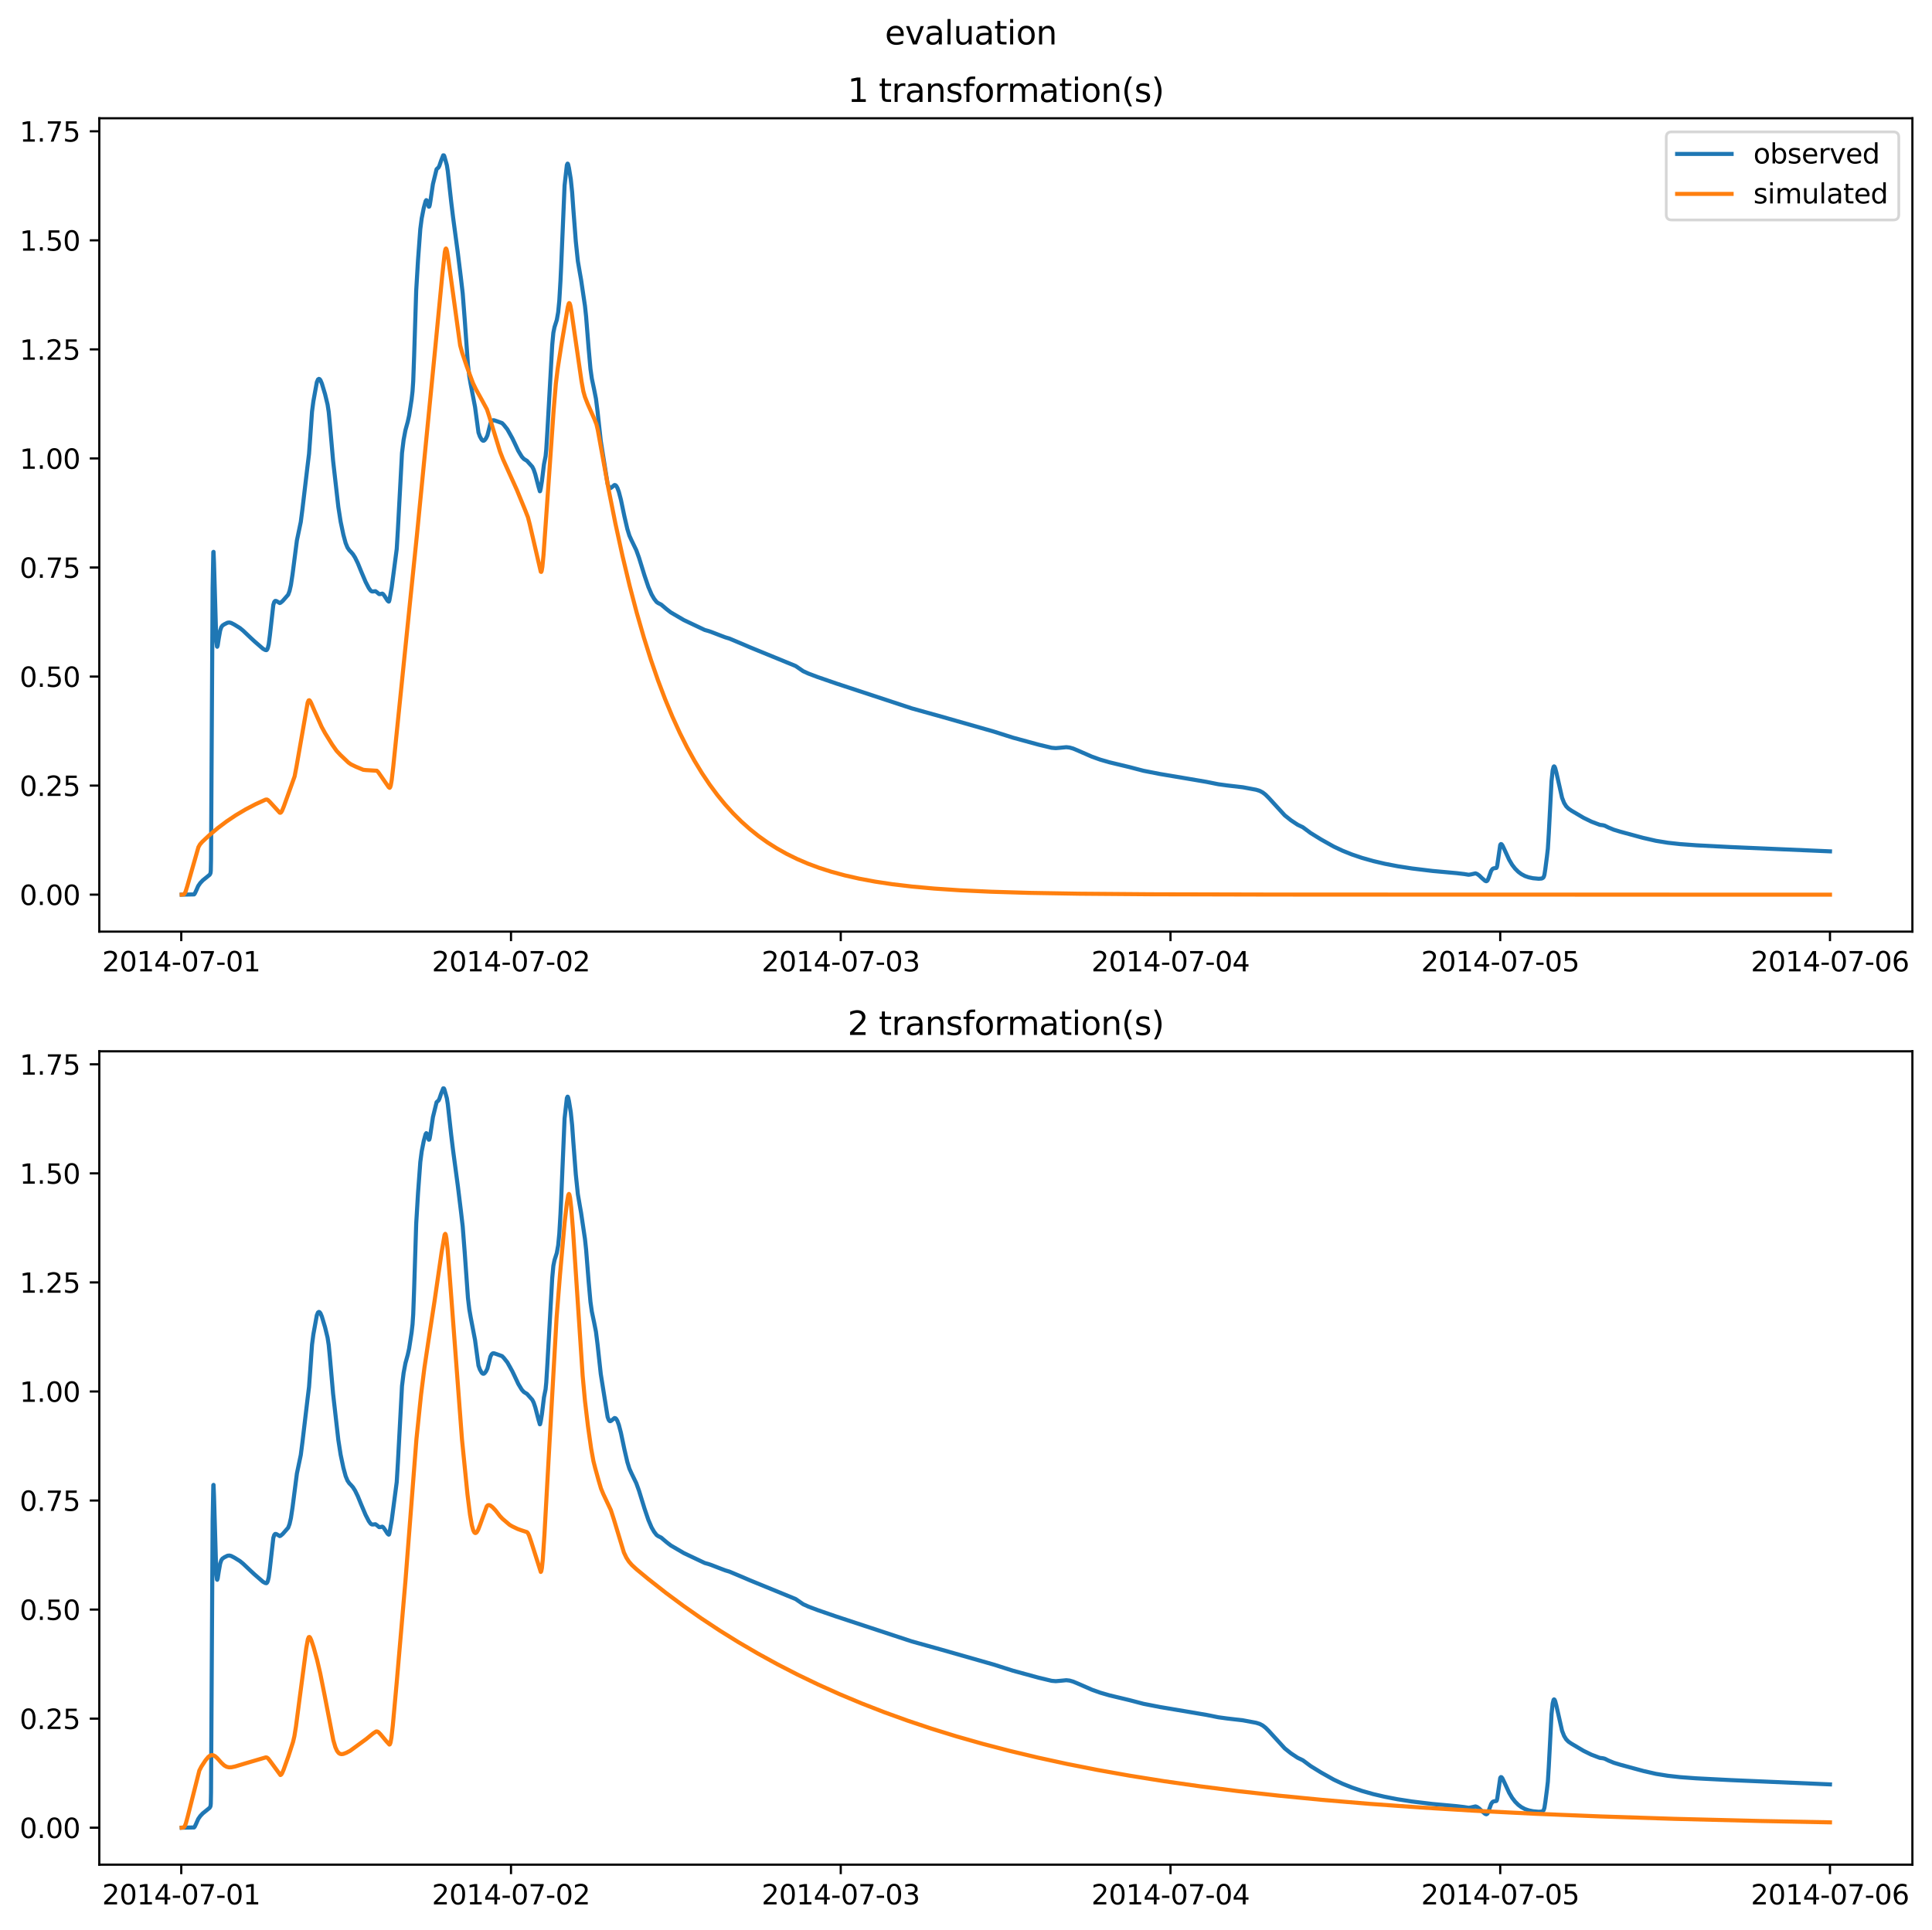 <?xml version="1.0" encoding="utf-8" standalone="no"?>
<!DOCTYPE svg PUBLIC "-//W3C//DTD SVG 1.1//EN"
  "http://www.w3.org/Graphics/SVG/1.1/DTD/svg11.dtd">
<svg xmlns:xlink="http://www.w3.org/1999/xlink" width="709.489pt" height="708.798pt" viewBox="0 0 709.489 708.798" xmlns="http://www.w3.org/2000/svg" version="1.1">
 <defs>
  <style type="text/css">*{stroke-linejoin: round; stroke-linecap: butt}</style>
 </defs>
 <g id="figure_1">
  <g id="patch_1">
   <path d="M 0 708.798 
L 709.489 708.798 
L 709.489 0 
L 0 0 
z
" style="fill: #ffffff"/>
  </g>
  <g id="axes_1">
   <g id="patch_2">
    <path d="M 36.466 342.2 
L 702.289 342.2 
L 702.289 43.44 
L 36.466 43.44 
z
" style="fill: #ffffff"/>
   </g>
   <g id="matplotlib.axis_1">
    <g id="xtick_1">
     <g id="line2d_1">
      <defs>
       <path id="m76a1659f3d" d="M 0 0 
L 0 3.5 
" style="stroke: #000000; stroke-width: 0.8"/>
      </defs>
      <g>
       <use xlink:href="#m76a1659f3d" x="66.562" y="342.2" style="stroke: #000000; stroke-width: 0.8"/>
      </g>
     </g>
     <g id="text_1">
      <!-- 2014-07-01 -->
      <g transform="translate(37.504 356.798) scale(0.1 -0.1)">
       <defs>
        <path id="DejaVuSans-32" d="M 1228 531 
L 3431 531 
L 3431 0 
L 469 0 
L 469 531 
Q 828 903 1448 1529 
Q 2069 2156 2228 2338 
Q 2531 2678 2651 2914 
Q 2772 3150 2772 3378 
Q 2772 3750 2511 3984 
Q 2250 4219 1831 4219 
Q 1534 4219 1204 4116 
Q 875 4013 500 3803 
L 500 4441 
Q 881 4594 1212 4672 
Q 1544 4750 1819 4750 
Q 2544 4750 2975 4387 
Q 3406 4025 3406 3419 
Q 3406 3131 3298 2873 
Q 3191 2616 2906 2266 
Q 2828 2175 2409 1742 
Q 1991 1309 1228 531 
z
" transform="scale(0.016)"/>
        <path id="DejaVuSans-30" d="M 2034 4250 
Q 1547 4250 1301 3770 
Q 1056 3291 1056 2328 
Q 1056 1369 1301 889 
Q 1547 409 2034 409 
Q 2525 409 2770 889 
Q 3016 1369 3016 2328 
Q 3016 3291 2770 3770 
Q 2525 4250 2034 4250 
z
M 2034 4750 
Q 2819 4750 3233 4129 
Q 3647 3509 3647 2328 
Q 3647 1150 3233 529 
Q 2819 -91 2034 -91 
Q 1250 -91 836 529 
Q 422 1150 422 2328 
Q 422 3509 836 4129 
Q 1250 4750 2034 4750 
z
" transform="scale(0.016)"/>
        <path id="DejaVuSans-31" d="M 794 531 
L 1825 531 
L 1825 4091 
L 703 3866 
L 703 4441 
L 1819 4666 
L 2450 4666 
L 2450 531 
L 3481 531 
L 3481 0 
L 794 0 
L 794 531 
z
" transform="scale(0.016)"/>
        <path id="DejaVuSans-34" d="M 2419 4116 
L 825 1625 
L 2419 1625 
L 2419 4116 
z
M 2253 4666 
L 3047 4666 
L 3047 1625 
L 3713 1625 
L 3713 1100 
L 3047 1100 
L 3047 0 
L 2419 0 
L 2419 1100 
L 313 1100 
L 313 1709 
L 2253 4666 
z
" transform="scale(0.016)"/>
        <path id="DejaVuSans-2d" d="M 313 2009 
L 1997 2009 
L 1997 1497 
L 313 1497 
L 313 2009 
z
" transform="scale(0.016)"/>
        <path id="DejaVuSans-37" d="M 525 4666 
L 3525 4666 
L 3525 4397 
L 1831 0 
L 1172 0 
L 2766 4134 
L 525 4134 
L 525 4666 
z
" transform="scale(0.016)"/>
       </defs>
       <use xlink:href="#DejaVuSans-32"/>
       <use xlink:href="#DejaVuSans-30" x="63.623"/>
       <use xlink:href="#DejaVuSans-31" x="127.246"/>
       <use xlink:href="#DejaVuSans-34" x="190.869"/>
       <use xlink:href="#DejaVuSans-2d" x="254.492"/>
       <use xlink:href="#DejaVuSans-30" x="290.576"/>
       <use xlink:href="#DejaVuSans-37" x="354.199"/>
       <use xlink:href="#DejaVuSans-2d" x="417.822"/>
       <use xlink:href="#DejaVuSans-30" x="453.906"/>
       <use xlink:href="#DejaVuSans-31" x="517.529"/>
      </g>
     </g>
    </g>
    <g id="xtick_2">
     <g id="line2d_2">
      <g>
       <use xlink:href="#m76a1659f3d" x="187.655" y="342.2" style="stroke: #000000; stroke-width: 0.8"/>
      </g>
     </g>
     <g id="text_2">
      <!-- 2014-07-02 -->
      <g transform="translate(158.597 356.798) scale(0.1 -0.1)">
       <use xlink:href="#DejaVuSans-32"/>
       <use xlink:href="#DejaVuSans-30" x="63.623"/>
       <use xlink:href="#DejaVuSans-31" x="127.246"/>
       <use xlink:href="#DejaVuSans-34" x="190.869"/>
       <use xlink:href="#DejaVuSans-2d" x="254.492"/>
       <use xlink:href="#DejaVuSans-30" x="290.576"/>
       <use xlink:href="#DejaVuSans-37" x="354.199"/>
       <use xlink:href="#DejaVuSans-2d" x="417.822"/>
       <use xlink:href="#DejaVuSans-30" x="453.906"/>
       <use xlink:href="#DejaVuSans-32" x="517.529"/>
      </g>
     </g>
    </g>
    <g id="xtick_3">
     <g id="line2d_3">
      <g>
       <use xlink:href="#m76a1659f3d" x="308.747" y="342.2" style="stroke: #000000; stroke-width: 0.8"/>
      </g>
     </g>
     <g id="text_3">
      <!-- 2014-07-03 -->
      <g transform="translate(279.689 356.798) scale(0.1 -0.1)">
       <defs>
        <path id="DejaVuSans-33" d="M 2597 2516 
Q 3050 2419 3304 2112 
Q 3559 1806 3559 1356 
Q 3559 666 3084 287 
Q 2609 -91 1734 -91 
Q 1441 -91 1130 -33 
Q 819 25 488 141 
L 488 750 
Q 750 597 1062 519 
Q 1375 441 1716 441 
Q 2309 441 2620 675 
Q 2931 909 2931 1356 
Q 2931 1769 2642 2001 
Q 2353 2234 1838 2234 
L 1294 2234 
L 1294 2753 
L 1863 2753 
Q 2328 2753 2575 2939 
Q 2822 3125 2822 3475 
Q 2822 3834 2567 4026 
Q 2313 4219 1838 4219 
Q 1578 4219 1281 4162 
Q 984 4106 628 3988 
L 628 4550 
Q 988 4650 1302 4700 
Q 1616 4750 1894 4750 
Q 2613 4750 3031 4423 
Q 3450 4097 3450 3541 
Q 3450 3153 3228 2886 
Q 3006 2619 2597 2516 
z
" transform="scale(0.016)"/>
       </defs>
       <use xlink:href="#DejaVuSans-32"/>
       <use xlink:href="#DejaVuSans-30" x="63.623"/>
       <use xlink:href="#DejaVuSans-31" x="127.246"/>
       <use xlink:href="#DejaVuSans-34" x="190.869"/>
       <use xlink:href="#DejaVuSans-2d" x="254.492"/>
       <use xlink:href="#DejaVuSans-30" x="290.576"/>
       <use xlink:href="#DejaVuSans-37" x="354.199"/>
       <use xlink:href="#DejaVuSans-2d" x="417.822"/>
       <use xlink:href="#DejaVuSans-30" x="453.906"/>
       <use xlink:href="#DejaVuSans-33" x="517.529"/>
      </g>
     </g>
    </g>
    <g id="xtick_4">
     <g id="line2d_4">
      <g>
       <use xlink:href="#m76a1659f3d" x="429.84" y="342.2" style="stroke: #000000; stroke-width: 0.8"/>
      </g>
     </g>
     <g id="text_4">
      <!-- 2014-07-04 -->
      <g transform="translate(400.782 356.798) scale(0.1 -0.1)">
       <use xlink:href="#DejaVuSans-32"/>
       <use xlink:href="#DejaVuSans-30" x="63.623"/>
       <use xlink:href="#DejaVuSans-31" x="127.246"/>
       <use xlink:href="#DejaVuSans-34" x="190.869"/>
       <use xlink:href="#DejaVuSans-2d" x="254.492"/>
       <use xlink:href="#DejaVuSans-30" x="290.576"/>
       <use xlink:href="#DejaVuSans-37" x="354.199"/>
       <use xlink:href="#DejaVuSans-2d" x="417.822"/>
       <use xlink:href="#DejaVuSans-30" x="453.906"/>
       <use xlink:href="#DejaVuSans-34" x="517.529"/>
      </g>
     </g>
    </g>
    <g id="xtick_5">
     <g id="line2d_5">
      <g>
       <use xlink:href="#m76a1659f3d" x="550.932" y="342.2" style="stroke: #000000; stroke-width: 0.8"/>
      </g>
     </g>
     <g id="text_5">
      <!-- 2014-07-05 -->
      <g transform="translate(521.874 356.798) scale(0.1 -0.1)">
       <defs>
        <path id="DejaVuSans-35" d="M 691 4666 
L 3169 4666 
L 3169 4134 
L 1269 4134 
L 1269 2991 
Q 1406 3038 1543 3061 
Q 1681 3084 1819 3084 
Q 2600 3084 3056 2656 
Q 3513 2228 3513 1497 
Q 3513 744 3044 326 
Q 2575 -91 1722 -91 
Q 1428 -91 1123 -41 
Q 819 9 494 109 
L 494 744 
Q 775 591 1075 516 
Q 1375 441 1709 441 
Q 2250 441 2565 725 
Q 2881 1009 2881 1497 
Q 2881 1984 2565 2268 
Q 2250 2553 1709 2553 
Q 1456 2553 1204 2497 
Q 953 2441 691 2322 
L 691 4666 
z
" transform="scale(0.016)"/>
       </defs>
       <use xlink:href="#DejaVuSans-32"/>
       <use xlink:href="#DejaVuSans-30" x="63.623"/>
       <use xlink:href="#DejaVuSans-31" x="127.246"/>
       <use xlink:href="#DejaVuSans-34" x="190.869"/>
       <use xlink:href="#DejaVuSans-2d" x="254.492"/>
       <use xlink:href="#DejaVuSans-30" x="290.576"/>
       <use xlink:href="#DejaVuSans-37" x="354.199"/>
       <use xlink:href="#DejaVuSans-2d" x="417.822"/>
       <use xlink:href="#DejaVuSans-30" x="453.906"/>
       <use xlink:href="#DejaVuSans-35" x="517.529"/>
      </g>
     </g>
    </g>
    <g id="xtick_6">
     <g id="line2d_6">
      <g>
       <use xlink:href="#m76a1659f3d" x="672.025" y="342.2" style="stroke: #000000; stroke-width: 0.8"/>
      </g>
     </g>
     <g id="text_6">
      <!-- 2014-07-06 -->
      <g transform="translate(642.967 356.798) scale(0.1 -0.1)">
       <defs>
        <path id="DejaVuSans-36" d="M 2113 2584 
Q 1688 2584 1439 2293 
Q 1191 2003 1191 1497 
Q 1191 994 1439 701 
Q 1688 409 2113 409 
Q 2538 409 2786 701 
Q 3034 994 3034 1497 
Q 3034 2003 2786 2293 
Q 2538 2584 2113 2584 
z
M 3366 4563 
L 3366 3988 
Q 3128 4100 2886 4159 
Q 2644 4219 2406 4219 
Q 1781 4219 1451 3797 
Q 1122 3375 1075 2522 
Q 1259 2794 1537 2939 
Q 1816 3084 2150 3084 
Q 2853 3084 3261 2657 
Q 3669 2231 3669 1497 
Q 3669 778 3244 343 
Q 2819 -91 2113 -91 
Q 1303 -91 875 529 
Q 447 1150 447 2328 
Q 447 3434 972 4092 
Q 1497 4750 2381 4750 
Q 2619 4750 2861 4703 
Q 3103 4656 3366 4563 
z
" transform="scale(0.016)"/>
       </defs>
       <use xlink:href="#DejaVuSans-32"/>
       <use xlink:href="#DejaVuSans-30" x="63.623"/>
       <use xlink:href="#DejaVuSans-31" x="127.246"/>
       <use xlink:href="#DejaVuSans-34" x="190.869"/>
       <use xlink:href="#DejaVuSans-2d" x="254.492"/>
       <use xlink:href="#DejaVuSans-30" x="290.576"/>
       <use xlink:href="#DejaVuSans-37" x="354.199"/>
       <use xlink:href="#DejaVuSans-2d" x="417.822"/>
       <use xlink:href="#DejaVuSans-30" x="453.906"/>
       <use xlink:href="#DejaVuSans-36" x="517.529"/>
      </g>
     </g>
    </g>
   </g>
   <g id="matplotlib.axis_2">
    <g id="ytick_1">
     <g id="line2d_7">
      <defs>
       <path id="mc40cb0ebef" d="M 0 0 
L -3.5 0 
" style="stroke: #000000; stroke-width: 0.8"/>
      </defs>
      <g>
       <use xlink:href="#mc40cb0ebef" x="36.466" y="328.62" style="stroke: #000000; stroke-width: 0.8"/>
      </g>
     </g>
     <g id="text_7">
      <!-- 0.00 -->
      <g transform="translate(7.2 332.419) scale(0.1 -0.1)">
       <defs>
        <path id="DejaVuSans-2e" d="M 684 794 
L 1344 794 
L 1344 0 
L 684 0 
L 684 794 
z
" transform="scale(0.016)"/>
       </defs>
       <use xlink:href="#DejaVuSans-30"/>
       <use xlink:href="#DejaVuSans-2e" x="63.623"/>
       <use xlink:href="#DejaVuSans-30" x="95.41"/>
       <use xlink:href="#DejaVuSans-30" x="159.033"/>
      </g>
     </g>
    </g>
    <g id="ytick_2">
     <g id="line2d_8">
      <g>
       <use xlink:href="#mc40cb0ebef" x="36.466" y="288.563" style="stroke: #000000; stroke-width: 0.8"/>
      </g>
     </g>
     <g id="text_8">
      <!-- 0.25 -->
      <g transform="translate(7.2 292.362) scale(0.1 -0.1)">
       <use xlink:href="#DejaVuSans-30"/>
       <use xlink:href="#DejaVuSans-2e" x="63.623"/>
       <use xlink:href="#DejaVuSans-32" x="95.41"/>
       <use xlink:href="#DejaVuSans-35" x="159.033"/>
      </g>
     </g>
    </g>
    <g id="ytick_3">
     <g id="line2d_9">
      <g>
       <use xlink:href="#mc40cb0ebef" x="36.466" y="248.506" style="stroke: #000000; stroke-width: 0.8"/>
      </g>
     </g>
     <g id="text_9">
      <!-- 0.50 -->
      <g transform="translate(7.2 252.305) scale(0.1 -0.1)">
       <use xlink:href="#DejaVuSans-30"/>
       <use xlink:href="#DejaVuSans-2e" x="63.623"/>
       <use xlink:href="#DejaVuSans-35" x="95.41"/>
       <use xlink:href="#DejaVuSans-30" x="159.033"/>
      </g>
     </g>
    </g>
    <g id="ytick_4">
     <g id="line2d_10">
      <g>
       <use xlink:href="#mc40cb0ebef" x="36.466" y="208.449" style="stroke: #000000; stroke-width: 0.8"/>
      </g>
     </g>
     <g id="text_10">
      <!-- 0.75 -->
      <g transform="translate(7.2 212.248) scale(0.1 -0.1)">
       <use xlink:href="#DejaVuSans-30"/>
       <use xlink:href="#DejaVuSans-2e" x="63.623"/>
       <use xlink:href="#DejaVuSans-37" x="95.41"/>
       <use xlink:href="#DejaVuSans-35" x="159.033"/>
      </g>
     </g>
    </g>
    <g id="ytick_5">
     <g id="line2d_11">
      <g>
       <use xlink:href="#mc40cb0ebef" x="36.466" y="168.392" style="stroke: #000000; stroke-width: 0.8"/>
      </g>
     </g>
     <g id="text_11">
      <!-- 1.00 -->
      <g transform="translate(7.2 172.191) scale(0.1 -0.1)">
       <use xlink:href="#DejaVuSans-31"/>
       <use xlink:href="#DejaVuSans-2e" x="63.623"/>
       <use xlink:href="#DejaVuSans-30" x="95.41"/>
       <use xlink:href="#DejaVuSans-30" x="159.033"/>
      </g>
     </g>
    </g>
    <g id="ytick_6">
     <g id="line2d_12">
      <g>
       <use xlink:href="#mc40cb0ebef" x="36.466" y="128.335" style="stroke: #000000; stroke-width: 0.8"/>
      </g>
     </g>
     <g id="text_12">
      <!-- 1.25 -->
      <g transform="translate(7.2 132.134) scale(0.1 -0.1)">
       <use xlink:href="#DejaVuSans-31"/>
       <use xlink:href="#DejaVuSans-2e" x="63.623"/>
       <use xlink:href="#DejaVuSans-32" x="95.41"/>
       <use xlink:href="#DejaVuSans-35" x="159.033"/>
      </g>
     </g>
    </g>
    <g id="ytick_7">
     <g id="line2d_13">
      <g>
       <use xlink:href="#mc40cb0ebef" x="36.466" y="88.277" style="stroke: #000000; stroke-width: 0.8"/>
      </g>
     </g>
     <g id="text_13">
      <!-- 1.50 -->
      <g transform="translate(7.2 92.077) scale(0.1 -0.1)">
       <use xlink:href="#DejaVuSans-31"/>
       <use xlink:href="#DejaVuSans-2e" x="63.623"/>
       <use xlink:href="#DejaVuSans-35" x="95.41"/>
       <use xlink:href="#DejaVuSans-30" x="159.033"/>
      </g>
     </g>
    </g>
    <g id="ytick_8">
     <g id="line2d_14">
      <g>
       <use xlink:href="#mc40cb0ebef" x="36.466" y="48.22" style="stroke: #000000; stroke-width: 0.8"/>
      </g>
     </g>
     <g id="text_14">
      <!-- 1.75 -->
      <g transform="translate(7.2 52.02) scale(0.1 -0.1)">
       <use xlink:href="#DejaVuSans-31"/>
       <use xlink:href="#DejaVuSans-2e" x="63.623"/>
       <use xlink:href="#DejaVuSans-37" x="95.41"/>
       <use xlink:href="#DejaVuSans-35" x="159.033"/>
      </g>
     </g>
    </g>
   </g>
   <g id="line2d_15">
    <path d="M 66.73 328.62 
L 71.271 328.532 
L 71.524 328.237 
L 72.028 327.175 
L 72.785 325.442 
L 73.542 324.345 
L 74.467 323.362 
L 75.812 322.281 
L 76.99 321.315 
L 77.242 320.853 
L 77.326 320.583 
L 77.41 319.785 
L 77.494 315.786 
L 77.746 272.67 
L 78.083 215.825 
L 78.335 202.792 
L 78.419 202.703 
L 78.587 206.731 
L 79.428 235.363 
L 79.681 237.466 
L 79.765 237.563 
L 79.933 237.124 
L 80.353 234.403 
L 80.858 231.587 
L 81.278 230.362 
L 81.699 229.781 
L 82.371 229.321 
L 83.549 228.729 
L 84.221 228.653 
L 84.894 228.82 
L 86.071 229.428 
L 88.09 230.676 
L 89.267 231.639 
L 92.042 234.27 
L 93.472 235.595 
L 96.583 238.3 
L 97.424 238.758 
L 97.844 238.817 
L 98.097 238.591 
L 98.349 238.043 
L 98.685 236.623 
L 99.106 233.393 
L 100.367 222.197 
L 100.704 221.117 
L 101.04 220.734 
L 101.376 220.723 
L 101.881 220.991 
L 102.722 221.514 
L 103.058 221.373 
L 103.815 220.736 
L 105.833 218.429 
L 106.338 217.058 
L 106.842 214.841 
L 107.431 210.945 
L 109.029 198.533 
L 110.458 191.713 
L 111.047 187.12 
L 112.897 171.501 
L 113.485 166.697 
L 113.906 160.861 
L 114.579 151.232 
L 115.083 147.372 
L 116.345 140.419 
L 116.765 139.396 
L 117.101 139.169 
L 117.354 139.256 
L 117.69 139.67 
L 118.195 140.866 
L 119.372 144.781 
L 120.297 148.612 
L 120.717 151.329 
L 121.138 155.712 
L 122.315 169.18 
L 124.249 186.222 
L 125.09 191.609 
L 126.099 196.41 
L 126.94 199.508 
L 127.613 201.139 
L 128.286 202.126 
L 128.874 202.723 
L 129.631 203.594 
L 130.388 204.789 
L 131.397 206.861 
L 132.658 209.95 
L 134.256 213.733 
L 135.434 216.011 
L 136.106 216.94 
L 136.527 217.233 
L 136.947 217.259 
L 137.872 217.154 
L 138.377 217.506 
L 139.218 218.216 
L 139.554 218.226 
L 140.395 218.043 
L 140.731 218.262 
L 141.236 218.955 
L 142.329 220.641 
L 142.75 220.981 
L 142.834 220.942 
L 143.002 220.446 
L 143.843 215.743 
L 145.693 201.638 
L 146.113 194.652 
L 147.627 166.411 
L 148.215 161.597 
L 148.888 157.999 
L 149.729 154.955 
L 150.234 152.668 
L 151.159 146.667 
L 151.495 143.717 
L 151.747 139.943 
L 152.084 130.654 
L 152.841 106.795 
L 153.513 95.502 
L 154.354 84.095 
L 154.859 80.208 
L 155.616 76.38 
L 156.288 73.889 
L 156.541 73.511 
L 156.709 73.614 
L 156.961 74.278 
L 157.466 75.923 
L 157.634 75.884 
L 157.802 75.379 
L 158.054 73.897 
L 158.979 67.646 
L 160.325 62.148 
L 160.661 61.831 
L 160.997 61.558 
L 161.334 60.94 
L 162.007 58.937 
L 162.763 57.048 
L 163.016 57.076 
L 163.184 57.395 
L 164.109 60.707 
L 164.445 62.877 
L 165.707 74.282 
L 166.379 79.801 
L 168.145 92.977 
L 169.238 101.913 
L 169.911 107.715 
L 170.668 117.456 
L 171.845 133.983 
L 172.35 138.284 
L 172.854 141.161 
L 174.452 149.508 
L 175.714 158.874 
L 176.218 160.287 
L 176.891 161.494 
L 177.311 161.859 
L 177.648 161.882 
L 177.984 161.654 
L 178.489 160.997 
L 178.993 159.947 
L 179.414 158.266 
L 180.086 155.596 
L 180.507 154.781 
L 180.927 154.408 
L 181.348 154.344 
L 181.936 154.535 
L 182.945 154.886 
L 184.375 155.407 
L 185.048 156.102 
L 186.309 157.694 
L 187.15 159.186 
L 188.159 161.012 
L 188.916 162.586 
L 190.346 165.634 
L 191.607 167.718 
L 192.364 168.564 
L 192.952 168.932 
L 193.541 169.286 
L 194.046 169.859 
L 194.802 170.696 
L 195.475 171.452 
L 195.98 172.459 
L 196.568 174.2 
L 197.746 178.729 
L 198.25 180.454 
L 198.334 180.423 
L 198.587 179.338 
L 199.007 176.753 
L 199.764 170.532 
L 200.353 167.598 
L 200.605 165.059 
L 201.025 158.2 
L 202.791 126.748 
L 203.212 122.235 
L 203.632 120.159 
L 204.473 117.521 
L 204.978 114.698 
L 205.398 110.37 
L 205.819 103.224 
L 206.071 97.95 
L 207.332 68.118 
L 208.173 60.623 
L 208.425 60.101 
L 208.509 60.131 
L 208.678 60.545 
L 208.93 61.671 
L 209.603 65.784 
L 210.107 70.617 
L 210.528 76.554 
L 211.453 88.658 
L 212.209 95.928 
L 212.966 100.355 
L 213.387 102.727 
L 214.816 112.355 
L 215.237 116.299 
L 216.162 127.904 
L 216.835 135.478 
L 217.339 139.044 
L 218.18 143.04 
L 218.853 146.449 
L 219.441 151.127 
L 220.619 161.958 
L 223.141 177.781 
L 223.562 178.885 
L 223.898 179.265 
L 224.151 179.305 
L 224.487 179.119 
L 225.664 178.15 
L 226.001 178.214 
L 226.337 178.531 
L 226.757 179.284 
L 227.262 180.671 
L 228.019 183.554 
L 229.28 189.563 
L 230.373 194.288 
L 231.13 196.734 
L 231.887 198.413 
L 233.653 202.056 
L 234.662 204.845 
L 236.68 211.385 
L 238.11 215.603 
L 239.287 218.349 
L 240.212 219.942 
L 241.137 221.127 
L 241.726 221.534 
L 242.819 222.076 
L 244.669 223.653 
L 245.426 224.253 
L 246.351 224.962 
L 251.144 227.765 
L 258.796 231.391 
L 260.142 231.768 
L 261.151 232.109 
L 263.59 233.053 
L 264.851 233.538 
L 266.365 234.109 
L 267.878 234.564 
L 272.84 236.653 
L 275.278 237.704 
L 292.181 244.636 
L 294.956 246.537 
L 296.89 247.417 
L 300.254 248.69 
L 307.065 251.043 
L 334.816 260.192 
L 345.748 263.239 
L 364.921 268.708 
L 371.984 270.955 
L 381.403 273.524 
L 386.196 274.676 
L 387.709 274.801 
L 389.223 274.678 
L 391.578 274.451 
L 392.755 274.58 
L 394.1 274.962 
L 396.035 275.774 
L 400.996 277.945 
L 404.023 279.024 
L 407.387 279.998 
L 411.928 281.089 
L 414.955 281.817 
L 419.917 283.119 
L 425.971 284.301 
L 436.146 286.014 
L 443.042 287.19 
L 447.415 288.066 
L 450.61 288.503 
L 456.413 289.178 
L 461.29 290.088 
L 462.635 290.511 
L 463.729 291.102 
L 464.738 291.89 
L 465.915 293.061 
L 471.801 299.494 
L 474.072 301.306 
L 476.511 302.927 
L 478.445 303.86 
L 481.304 305.983 
L 485.088 308.322 
L 489.797 310.968 
L 492.993 312.47 
L 496.44 313.853 
L 500.141 315.109 
L 504.261 316.274 
L 508.55 317.276 
L 513.259 318.182 
L 518.473 318.994 
L 526.041 319.913 
L 534.87 320.714 
L 537.646 321.045 
L 539.327 321.314 
L 540.084 321.201 
L 541.85 320.801 
L 542.439 321.025 
L 543.196 321.56 
L 544.205 322.54 
L 545.382 323.542 
L 545.802 323.694 
L 546.055 323.605 
L 546.307 323.328 
L 546.643 322.527 
L 547.568 319.945 
L 548.073 319.191 
L 548.493 318.962 
L 549.503 318.813 
L 549.671 318.58 
L 549.839 317.865 
L 550.932 310.332 
L 551.184 310.028 
L 551.437 310.114 
L 551.773 310.572 
L 552.53 312.164 
L 554.212 315.811 
L 555.305 317.657 
L 556.398 319.07 
L 557.575 320.237 
L 558.669 321.057 
L 560.014 321.779 
L 561.359 322.25 
L 562.957 322.586 
L 565.06 322.78 
L 566.153 322.695 
L 566.657 322.436 
L 566.91 322.09 
L 567.162 321.317 
L 567.498 319.168 
L 568.087 314.62 
L 568.423 311.698 
L 568.76 306.193 
L 569.769 286.924 
L 570.189 282.978 
L 570.526 281.654 
L 570.694 281.491 
L 570.862 281.593 
L 571.114 282.135 
L 571.535 283.727 
L 573.637 293.029 
L 574.394 294.945 
L 575.151 296.167 
L 575.991 297.017 
L 577.085 297.766 
L 581.542 300.399 
L 584.401 301.797 
L 587.512 302.98 
L 588.605 303.112 
L 589.278 303.27 
L 590.708 303.977 
L 592.642 304.769 
L 595.08 305.508 
L 603.49 307.791 
L 608.115 308.844 
L 612.487 309.555 
L 617.028 310.057 
L 622.999 310.495 
L 635.529 311.141 
L 672.025 312.715 
L 672.025 312.715 
" clip-path="url(#pa434643e9d)" style="fill: none; stroke: #1f77b4; stroke-width: 1.5; stroke-linecap: square"/>
   </g>
   <g id="line2d_16">
    <path d="M 66.73 328.62 
L 67.487 328.531 
L 67.824 328.188 
L 68.16 327.476 
L 68.749 325.597 
L 72.869 311.166 
L 73.458 310.132 
L 74.299 309.187 
L 76.821 306.826 
L 79.933 304.197 
L 83.212 301.72 
L 86.576 299.46 
L 90.108 297.356 
L 93.808 295.416 
L 97.508 293.724 
L 98.013 293.676 
L 98.433 293.891 
L 99.106 294.555 
L 102.722 298.507 
L 102.974 298.548 
L 103.226 298.38 
L 103.563 297.85 
L 104.235 296.208 
L 108.188 285.191 
L 108.86 281.689 
L 112.981 258.068 
L 113.317 257.296 
L 113.57 257.2 
L 113.822 257.414 
L 114.242 258.161 
L 115.588 261.306 
L 118.111 266.981 
L 119.372 269.288 
L 121.979 273.491 
L 123.577 275.767 
L 125.006 277.295 
L 127.949 280.102 
L 128.874 280.749 
L 130.724 281.648 
L 133.415 282.762 
L 134.424 282.868 
L 138.377 283.104 
L 138.881 283.586 
L 139.806 284.903 
L 142.75 289.16 
L 143.086 289.384 
L 143.254 289.231 
L 143.506 288.493 
L 143.843 286.552 
L 144.431 281.472 
L 150.486 222.058 
L 153.093 196.676 
L 154.522 182.089 
L 157.382 152.842 
L 159.736 128.867 
L 162.427 100.94 
L 163.352 92.572 
L 163.604 91.468 
L 163.773 91.276 
L 163.941 91.494 
L 164.193 92.446 
L 164.698 95.677 
L 168.986 126.884 
L 169.743 129.657 
L 171.425 134.626 
L 173.695 140.741 
L 174.789 143.015 
L 177.143 147.267 
L 178.825 150.378 
L 179.582 152.67 
L 183.618 165.854 
L 184.711 168.671 
L 186.982 173.711 
L 189.757 179.835 
L 192.868 187.407 
L 193.877 189.982 
L 194.55 192.609 
L 198.587 210.017 
L 198.755 210.076 
L 198.923 209.688 
L 199.175 208.211 
L 199.596 203.815 
L 200.521 190.659 
L 203.296 150.946 
L 204.137 140.862 
L 204.809 135.356 
L 206.155 126.655 
L 208.509 112.819 
L 208.846 111.545 
L 209.014 111.324 
L 209.182 111.427 
L 209.434 112.134 
L 209.855 114.347 
L 210.948 122.025 
L 213.555 140.059 
L 214.228 143.747 
L 214.816 145.823 
L 215.825 148.395 
L 218.348 154.084 
L 219.021 155.821 
L 219.525 157.934 
L 220.535 163.489 
L 223.394 179.248 
L 226.001 192.315 
L 228.607 204.24 
L 231.214 215.121 
L 233.821 225.05 
L 236.428 234.11 
L 239.035 242.378 
L 241.642 249.923 
L 244.249 256.807 
L 246.939 263.283 
L 249.63 269.174 
L 252.321 274.535 
L 255.012 279.412 
L 257.787 283.981 
L 260.562 288.126 
L 263.422 291.994 
L 266.281 295.493 
L 269.224 298.746 
L 272.251 301.759 
L 275.363 304.539 
L 278.558 307.096 
L 281.838 309.437 
L 285.285 311.625 
L 288.901 313.651 
L 292.686 315.514 
L 296.638 317.213 
L 300.842 318.779 
L 305.383 320.229 
L 310.261 321.55 
L 315.559 322.75 
L 321.361 323.832 
L 327.752 324.795 
L 334.9 325.644 
L 343.057 326.385 
L 352.559 327.019 
L 363.911 327.546 
L 377.955 327.964 
L 396.287 328.275 
L 422.692 328.484 
L 468.774 328.593 
L 614.337 328.62 
L 672.025 328.62 
L 672.025 328.62 
" clip-path="url(#pa434643e9d)" style="fill: none; stroke: #ff7f0e; stroke-width: 1.5; stroke-linecap: square"/>
   </g>
   <g id="patch_3">
    <path d="M 36.466 342.2 
L 36.466 43.44 
" style="fill: none; stroke: #000000; stroke-width: 0.8; stroke-linejoin: miter; stroke-linecap: square"/>
   </g>
   <g id="patch_4">
    <path d="M 702.289 342.2 
L 702.289 43.44 
" style="fill: none; stroke: #000000; stroke-width: 0.8; stroke-linejoin: miter; stroke-linecap: square"/>
   </g>
   <g id="patch_5">
    <path d="M 36.466 342.2 
L 702.289 342.2 
" style="fill: none; stroke: #000000; stroke-width: 0.8; stroke-linejoin: miter; stroke-linecap: square"/>
   </g>
   <g id="patch_6">
    <path d="M 36.466 43.44 
L 702.289 43.44 
" style="fill: none; stroke: #000000; stroke-width: 0.8; stroke-linejoin: miter; stroke-linecap: square"/>
   </g>
   <g id="text_15">
    <!-- 1 transformation(s) -->
    <g transform="translate(311.263 37.44) scale(0.12 -0.12)">
     <defs>
      <path id="DejaVuSans-20" transform="scale(0.016)"/>
      <path id="DejaVuSans-74" d="M 1172 4494 
L 1172 3500 
L 2356 3500 
L 2356 3053 
L 1172 3053 
L 1172 1153 
Q 1172 725 1289 603 
Q 1406 481 1766 481 
L 2356 481 
L 2356 0 
L 1766 0 
Q 1100 0 847 248 
Q 594 497 594 1153 
L 594 3053 
L 172 3053 
L 172 3500 
L 594 3500 
L 594 4494 
L 1172 4494 
z
" transform="scale(0.016)"/>
      <path id="DejaVuSans-72" d="M 2631 2963 
Q 2534 3019 2420 3045 
Q 2306 3072 2169 3072 
Q 1681 3072 1420 2755 
Q 1159 2438 1159 1844 
L 1159 0 
L 581 0 
L 581 3500 
L 1159 3500 
L 1159 2956 
Q 1341 3275 1631 3429 
Q 1922 3584 2338 3584 
Q 2397 3584 2469 3576 
Q 2541 3569 2628 3553 
L 2631 2963 
z
" transform="scale(0.016)"/>
      <path id="DejaVuSans-61" d="M 2194 1759 
Q 1497 1759 1228 1600 
Q 959 1441 959 1056 
Q 959 750 1161 570 
Q 1363 391 1709 391 
Q 2188 391 2477 730 
Q 2766 1069 2766 1631 
L 2766 1759 
L 2194 1759 
z
M 3341 1997 
L 3341 0 
L 2766 0 
L 2766 531 
Q 2569 213 2275 61 
Q 1981 -91 1556 -91 
Q 1019 -91 701 211 
Q 384 513 384 1019 
Q 384 1609 779 1909 
Q 1175 2209 1959 2209 
L 2766 2209 
L 2766 2266 
Q 2766 2663 2505 2880 
Q 2244 3097 1772 3097 
Q 1472 3097 1187 3025 
Q 903 2953 641 2809 
L 641 3341 
Q 956 3463 1253 3523 
Q 1550 3584 1831 3584 
Q 2591 3584 2966 3190 
Q 3341 2797 3341 1997 
z
" transform="scale(0.016)"/>
      <path id="DejaVuSans-6e" d="M 3513 2113 
L 3513 0 
L 2938 0 
L 2938 2094 
Q 2938 2591 2744 2837 
Q 2550 3084 2163 3084 
Q 1697 3084 1428 2787 
Q 1159 2491 1159 1978 
L 1159 0 
L 581 0 
L 581 3500 
L 1159 3500 
L 1159 2956 
Q 1366 3272 1645 3428 
Q 1925 3584 2291 3584 
Q 2894 3584 3203 3211 
Q 3513 2838 3513 2113 
z
" transform="scale(0.016)"/>
      <path id="DejaVuSans-73" d="M 2834 3397 
L 2834 2853 
Q 2591 2978 2328 3040 
Q 2066 3103 1784 3103 
Q 1356 3103 1142 2972 
Q 928 2841 928 2578 
Q 928 2378 1081 2264 
Q 1234 2150 1697 2047 
L 1894 2003 
Q 2506 1872 2764 1633 
Q 3022 1394 3022 966 
Q 3022 478 2636 193 
Q 2250 -91 1575 -91 
Q 1294 -91 989 -36 
Q 684 19 347 128 
L 347 722 
Q 666 556 975 473 
Q 1284 391 1588 391 
Q 1994 391 2212 530 
Q 2431 669 2431 922 
Q 2431 1156 2273 1281 
Q 2116 1406 1581 1522 
L 1381 1569 
Q 847 1681 609 1914 
Q 372 2147 372 2553 
Q 372 3047 722 3315 
Q 1072 3584 1716 3584 
Q 2034 3584 2315 3537 
Q 2597 3491 2834 3397 
z
" transform="scale(0.016)"/>
      <path id="DejaVuSans-66" d="M 2375 4863 
L 2375 4384 
L 1825 4384 
Q 1516 4384 1395 4259 
Q 1275 4134 1275 3809 
L 1275 3500 
L 2222 3500 
L 2222 3053 
L 1275 3053 
L 1275 0 
L 697 0 
L 697 3053 
L 147 3053 
L 147 3500 
L 697 3500 
L 697 3744 
Q 697 4328 969 4595 
Q 1241 4863 1831 4863 
L 2375 4863 
z
" transform="scale(0.016)"/>
      <path id="DejaVuSans-6f" d="M 1959 3097 
Q 1497 3097 1228 2736 
Q 959 2375 959 1747 
Q 959 1119 1226 758 
Q 1494 397 1959 397 
Q 2419 397 2687 759 
Q 2956 1122 2956 1747 
Q 2956 2369 2687 2733 
Q 2419 3097 1959 3097 
z
M 1959 3584 
Q 2709 3584 3137 3096 
Q 3566 2609 3566 1747 
Q 3566 888 3137 398 
Q 2709 -91 1959 -91 
Q 1206 -91 779 398 
Q 353 888 353 1747 
Q 353 2609 779 3096 
Q 1206 3584 1959 3584 
z
" transform="scale(0.016)"/>
      <path id="DejaVuSans-6d" d="M 3328 2828 
Q 3544 3216 3844 3400 
Q 4144 3584 4550 3584 
Q 5097 3584 5394 3201 
Q 5691 2819 5691 2113 
L 5691 0 
L 5113 0 
L 5113 2094 
Q 5113 2597 4934 2840 
Q 4756 3084 4391 3084 
Q 3944 3084 3684 2787 
Q 3425 2491 3425 1978 
L 3425 0 
L 2847 0 
L 2847 2094 
Q 2847 2600 2669 2842 
Q 2491 3084 2119 3084 
Q 1678 3084 1418 2786 
Q 1159 2488 1159 1978 
L 1159 0 
L 581 0 
L 581 3500 
L 1159 3500 
L 1159 2956 
Q 1356 3278 1631 3431 
Q 1906 3584 2284 3584 
Q 2666 3584 2933 3390 
Q 3200 3197 3328 2828 
z
" transform="scale(0.016)"/>
      <path id="DejaVuSans-69" d="M 603 3500 
L 1178 3500 
L 1178 0 
L 603 0 
L 603 3500 
z
M 603 4863 
L 1178 4863 
L 1178 4134 
L 603 4134 
L 603 4863 
z
" transform="scale(0.016)"/>
      <path id="DejaVuSans-28" d="M 1984 4856 
Q 1566 4138 1362 3434 
Q 1159 2731 1159 2009 
Q 1159 1288 1364 580 
Q 1569 -128 1984 -844 
L 1484 -844 
Q 1016 -109 783 600 
Q 550 1309 550 2009 
Q 550 2706 781 3412 
Q 1013 4119 1484 4856 
L 1984 4856 
z
" transform="scale(0.016)"/>
      <path id="DejaVuSans-29" d="M 513 4856 
L 1013 4856 
Q 1481 4119 1714 3412 
Q 1947 2706 1947 2009 
Q 1947 1309 1714 600 
Q 1481 -109 1013 -844 
L 513 -844 
Q 928 -128 1133 580 
Q 1338 1288 1338 2009 
Q 1338 2731 1133 3434 
Q 928 4138 513 4856 
z
" transform="scale(0.016)"/>
     </defs>
     <use xlink:href="#DejaVuSans-31"/>
     <use xlink:href="#DejaVuSans-20" x="63.623"/>
     <use xlink:href="#DejaVuSans-74" x="95.41"/>
     <use xlink:href="#DejaVuSans-72" x="134.619"/>
     <use xlink:href="#DejaVuSans-61" x="175.732"/>
     <use xlink:href="#DejaVuSans-6e" x="237.012"/>
     <use xlink:href="#DejaVuSans-73" x="300.391"/>
     <use xlink:href="#DejaVuSans-66" x="352.49"/>
     <use xlink:href="#DejaVuSans-6f" x="387.695"/>
     <use xlink:href="#DejaVuSans-72" x="448.877"/>
     <use xlink:href="#DejaVuSans-6d" x="488.24"/>
     <use xlink:href="#DejaVuSans-61" x="585.652"/>
     <use xlink:href="#DejaVuSans-74" x="646.932"/>
     <use xlink:href="#DejaVuSans-69" x="686.141"/>
     <use xlink:href="#DejaVuSans-6f" x="713.924"/>
     <use xlink:href="#DejaVuSans-6e" x="775.105"/>
     <use xlink:href="#DejaVuSans-28" x="838.484"/>
     <use xlink:href="#DejaVuSans-73" x="877.498"/>
     <use xlink:href="#DejaVuSans-29" x="929.598"/>
    </g>
   </g>
   <g id="legend_1">
    <g id="patch_7">
     <path d="M 613.896 80.796 
L 695.289 80.796 
Q 697.289 80.796 697.289 78.796 
L 697.289 50.44 
Q 697.289 48.44 695.289 48.44 
L 613.896 48.44 
Q 611.896 48.44 611.896 50.44 
L 611.896 78.796 
Q 611.896 80.796 613.896 80.796 
z
" style="fill: #ffffff; opacity: 0.8; stroke: #cccccc; stroke-linejoin: miter"/>
    </g>
    <g id="line2d_17">
     <path d="M 615.896 56.538 
L 625.896 56.538 
L 635.896 56.538 
" style="fill: none; stroke: #1f77b4; stroke-width: 1.5; stroke-linecap: square"/>
    </g>
    <g id="text_16">
     <!-- observed -->
     <g transform="translate(643.896 60.038) scale(0.1 -0.1)">
      <defs>
       <path id="DejaVuSans-62" d="M 3116 1747 
Q 3116 2381 2855 2742 
Q 2594 3103 2138 3103 
Q 1681 3103 1420 2742 
Q 1159 2381 1159 1747 
Q 1159 1113 1420 752 
Q 1681 391 2138 391 
Q 2594 391 2855 752 
Q 3116 1113 3116 1747 
z
M 1159 2969 
Q 1341 3281 1617 3432 
Q 1894 3584 2278 3584 
Q 2916 3584 3314 3078 
Q 3713 2572 3713 1747 
Q 3713 922 3314 415 
Q 2916 -91 2278 -91 
Q 1894 -91 1617 61 
Q 1341 213 1159 525 
L 1159 0 
L 581 0 
L 581 4863 
L 1159 4863 
L 1159 2969 
z
" transform="scale(0.016)"/>
       <path id="DejaVuSans-65" d="M 3597 1894 
L 3597 1613 
L 953 1613 
Q 991 1019 1311 708 
Q 1631 397 2203 397 
Q 2534 397 2845 478 
Q 3156 559 3463 722 
L 3463 178 
Q 3153 47 2828 -22 
Q 2503 -91 2169 -91 
Q 1331 -91 842 396 
Q 353 884 353 1716 
Q 353 2575 817 3079 
Q 1281 3584 2069 3584 
Q 2775 3584 3186 3129 
Q 3597 2675 3597 1894 
z
M 3022 2063 
Q 3016 2534 2758 2815 
Q 2500 3097 2075 3097 
Q 1594 3097 1305 2825 
Q 1016 2553 972 2059 
L 3022 2063 
z
" transform="scale(0.016)"/>
       <path id="DejaVuSans-76" d="M 191 3500 
L 800 3500 
L 1894 563 
L 2988 3500 
L 3597 3500 
L 2284 0 
L 1503 0 
L 191 3500 
z
" transform="scale(0.016)"/>
       <path id="DejaVuSans-64" d="M 2906 2969 
L 2906 4863 
L 3481 4863 
L 3481 0 
L 2906 0 
L 2906 525 
Q 2725 213 2448 61 
Q 2172 -91 1784 -91 
Q 1150 -91 751 415 
Q 353 922 353 1747 
Q 353 2572 751 3078 
Q 1150 3584 1784 3584 
Q 2172 3584 2448 3432 
Q 2725 3281 2906 2969 
z
M 947 1747 
Q 947 1113 1208 752 
Q 1469 391 1925 391 
Q 2381 391 2643 752 
Q 2906 1113 2906 1747 
Q 2906 2381 2643 2742 
Q 2381 3103 1925 3103 
Q 1469 3103 1208 2742 
Q 947 2381 947 1747 
z
" transform="scale(0.016)"/>
      </defs>
      <use xlink:href="#DejaVuSans-6f"/>
      <use xlink:href="#DejaVuSans-62" x="61.182"/>
      <use xlink:href="#DejaVuSans-73" x="124.658"/>
      <use xlink:href="#DejaVuSans-65" x="176.758"/>
      <use xlink:href="#DejaVuSans-72" x="238.281"/>
      <use xlink:href="#DejaVuSans-76" x="279.395"/>
      <use xlink:href="#DejaVuSans-65" x="338.574"/>
      <use xlink:href="#DejaVuSans-64" x="400.098"/>
     </g>
    </g>
    <g id="line2d_18">
     <path d="M 615.896 71.217 
L 625.896 71.217 
L 635.896 71.217 
" style="fill: none; stroke: #ff7f0e; stroke-width: 1.5; stroke-linecap: square"/>
    </g>
    <g id="text_17">
     <!-- simulated -->
     <g transform="translate(643.896 74.717) scale(0.1 -0.1)">
      <defs>
       <path id="DejaVuSans-75" d="M 544 1381 
L 544 3500 
L 1119 3500 
L 1119 1403 
Q 1119 906 1312 657 
Q 1506 409 1894 409 
Q 2359 409 2629 706 
Q 2900 1003 2900 1516 
L 2900 3500 
L 3475 3500 
L 3475 0 
L 2900 0 
L 2900 538 
Q 2691 219 2414 64 
Q 2138 -91 1772 -91 
Q 1169 -91 856 284 
Q 544 659 544 1381 
z
M 1991 3584 
L 1991 3584 
z
" transform="scale(0.016)"/>
       <path id="DejaVuSans-6c" d="M 603 4863 
L 1178 4863 
L 1178 0 
L 603 0 
L 603 4863 
z
" transform="scale(0.016)"/>
      </defs>
      <use xlink:href="#DejaVuSans-73"/>
      <use xlink:href="#DejaVuSans-69" x="52.1"/>
      <use xlink:href="#DejaVuSans-6d" x="79.883"/>
      <use xlink:href="#DejaVuSans-75" x="177.295"/>
      <use xlink:href="#DejaVuSans-6c" x="240.674"/>
      <use xlink:href="#DejaVuSans-61" x="268.457"/>
      <use xlink:href="#DejaVuSans-74" x="329.736"/>
      <use xlink:href="#DejaVuSans-65" x="368.945"/>
      <use xlink:href="#DejaVuSans-64" x="430.469"/>
     </g>
    </g>
   </g>
  </g>
  <g id="axes_2">
   <g id="patch_8">
    <path d="M 36.466 684.92 
L 702.289 684.92 
L 702.289 386.16 
L 36.466 386.16 
z
" style="fill: #ffffff"/>
   </g>
   <g id="matplotlib.axis_3">
    <g id="xtick_7">
     <g id="line2d_19">
      <g>
       <use xlink:href="#m76a1659f3d" x="66.562" y="684.92" style="stroke: #000000; stroke-width: 0.8"/>
      </g>
     </g>
     <g id="text_18">
      <!-- 2014-07-01 -->
      <g transform="translate(37.504 699.518) scale(0.1 -0.1)">
       <use xlink:href="#DejaVuSans-32"/>
       <use xlink:href="#DejaVuSans-30" x="63.623"/>
       <use xlink:href="#DejaVuSans-31" x="127.246"/>
       <use xlink:href="#DejaVuSans-34" x="190.869"/>
       <use xlink:href="#DejaVuSans-2d" x="254.492"/>
       <use xlink:href="#DejaVuSans-30" x="290.576"/>
       <use xlink:href="#DejaVuSans-37" x="354.199"/>
       <use xlink:href="#DejaVuSans-2d" x="417.822"/>
       <use xlink:href="#DejaVuSans-30" x="453.906"/>
       <use xlink:href="#DejaVuSans-31" x="517.529"/>
      </g>
     </g>
    </g>
    <g id="xtick_8">
     <g id="line2d_20">
      <g>
       <use xlink:href="#m76a1659f3d" x="187.655" y="684.92" style="stroke: #000000; stroke-width: 0.8"/>
      </g>
     </g>
     <g id="text_19">
      <!-- 2014-07-02 -->
      <g transform="translate(158.597 699.518) scale(0.1 -0.1)">
       <use xlink:href="#DejaVuSans-32"/>
       <use xlink:href="#DejaVuSans-30" x="63.623"/>
       <use xlink:href="#DejaVuSans-31" x="127.246"/>
       <use xlink:href="#DejaVuSans-34" x="190.869"/>
       <use xlink:href="#DejaVuSans-2d" x="254.492"/>
       <use xlink:href="#DejaVuSans-30" x="290.576"/>
       <use xlink:href="#DejaVuSans-37" x="354.199"/>
       <use xlink:href="#DejaVuSans-2d" x="417.822"/>
       <use xlink:href="#DejaVuSans-30" x="453.906"/>
       <use xlink:href="#DejaVuSans-32" x="517.529"/>
      </g>
     </g>
    </g>
    <g id="xtick_9">
     <g id="line2d_21">
      <g>
       <use xlink:href="#m76a1659f3d" x="308.747" y="684.92" style="stroke: #000000; stroke-width: 0.8"/>
      </g>
     </g>
     <g id="text_20">
      <!-- 2014-07-03 -->
      <g transform="translate(279.689 699.518) scale(0.1 -0.1)">
       <use xlink:href="#DejaVuSans-32"/>
       <use xlink:href="#DejaVuSans-30" x="63.623"/>
       <use xlink:href="#DejaVuSans-31" x="127.246"/>
       <use xlink:href="#DejaVuSans-34" x="190.869"/>
       <use xlink:href="#DejaVuSans-2d" x="254.492"/>
       <use xlink:href="#DejaVuSans-30" x="290.576"/>
       <use xlink:href="#DejaVuSans-37" x="354.199"/>
       <use xlink:href="#DejaVuSans-2d" x="417.822"/>
       <use xlink:href="#DejaVuSans-30" x="453.906"/>
       <use xlink:href="#DejaVuSans-33" x="517.529"/>
      </g>
     </g>
    </g>
    <g id="xtick_10">
     <g id="line2d_22">
      <g>
       <use xlink:href="#m76a1659f3d" x="429.84" y="684.92" style="stroke: #000000; stroke-width: 0.8"/>
      </g>
     </g>
     <g id="text_21">
      <!-- 2014-07-04 -->
      <g transform="translate(400.782 699.518) scale(0.1 -0.1)">
       <use xlink:href="#DejaVuSans-32"/>
       <use xlink:href="#DejaVuSans-30" x="63.623"/>
       <use xlink:href="#DejaVuSans-31" x="127.246"/>
       <use xlink:href="#DejaVuSans-34" x="190.869"/>
       <use xlink:href="#DejaVuSans-2d" x="254.492"/>
       <use xlink:href="#DejaVuSans-30" x="290.576"/>
       <use xlink:href="#DejaVuSans-37" x="354.199"/>
       <use xlink:href="#DejaVuSans-2d" x="417.822"/>
       <use xlink:href="#DejaVuSans-30" x="453.906"/>
       <use xlink:href="#DejaVuSans-34" x="517.529"/>
      </g>
     </g>
    </g>
    <g id="xtick_11">
     <g id="line2d_23">
      <g>
       <use xlink:href="#m76a1659f3d" x="550.932" y="684.92" style="stroke: #000000; stroke-width: 0.8"/>
      </g>
     </g>
     <g id="text_22">
      <!-- 2014-07-05 -->
      <g transform="translate(521.874 699.518) scale(0.1 -0.1)">
       <use xlink:href="#DejaVuSans-32"/>
       <use xlink:href="#DejaVuSans-30" x="63.623"/>
       <use xlink:href="#DejaVuSans-31" x="127.246"/>
       <use xlink:href="#DejaVuSans-34" x="190.869"/>
       <use xlink:href="#DejaVuSans-2d" x="254.492"/>
       <use xlink:href="#DejaVuSans-30" x="290.576"/>
       <use xlink:href="#DejaVuSans-37" x="354.199"/>
       <use xlink:href="#DejaVuSans-2d" x="417.822"/>
       <use xlink:href="#DejaVuSans-30" x="453.906"/>
       <use xlink:href="#DejaVuSans-35" x="517.529"/>
      </g>
     </g>
    </g>
    <g id="xtick_12">
     <g id="line2d_24">
      <g>
       <use xlink:href="#m76a1659f3d" x="672.025" y="684.92" style="stroke: #000000; stroke-width: 0.8"/>
      </g>
     </g>
     <g id="text_23">
      <!-- 2014-07-06 -->
      <g transform="translate(642.967 699.518) scale(0.1 -0.1)">
       <use xlink:href="#DejaVuSans-32"/>
       <use xlink:href="#DejaVuSans-30" x="63.623"/>
       <use xlink:href="#DejaVuSans-31" x="127.246"/>
       <use xlink:href="#DejaVuSans-34" x="190.869"/>
       <use xlink:href="#DejaVuSans-2d" x="254.492"/>
       <use xlink:href="#DejaVuSans-30" x="290.576"/>
       <use xlink:href="#DejaVuSans-37" x="354.199"/>
       <use xlink:href="#DejaVuSans-2d" x="417.822"/>
       <use xlink:href="#DejaVuSans-30" x="453.906"/>
       <use xlink:href="#DejaVuSans-36" x="517.529"/>
      </g>
     </g>
    </g>
   </g>
   <g id="matplotlib.axis_4">
    <g id="ytick_9">
     <g id="line2d_25">
      <g>
       <use xlink:href="#mc40cb0ebef" x="36.466" y="671.34" style="stroke: #000000; stroke-width: 0.8"/>
      </g>
     </g>
     <g id="text_24">
      <!-- 0.00 -->
      <g transform="translate(7.2 675.139) scale(0.1 -0.1)">
       <use xlink:href="#DejaVuSans-30"/>
       <use xlink:href="#DejaVuSans-2e" x="63.623"/>
       <use xlink:href="#DejaVuSans-30" x="95.41"/>
       <use xlink:href="#DejaVuSans-30" x="159.033"/>
      </g>
     </g>
    </g>
    <g id="ytick_10">
     <g id="line2d_26">
      <g>
       <use xlink:href="#mc40cb0ebef" x="36.466" y="631.283" style="stroke: #000000; stroke-width: 0.8"/>
      </g>
     </g>
     <g id="text_25">
      <!-- 0.25 -->
      <g transform="translate(7.2 635.082) scale(0.1 -0.1)">
       <use xlink:href="#DejaVuSans-30"/>
       <use xlink:href="#DejaVuSans-2e" x="63.623"/>
       <use xlink:href="#DejaVuSans-32" x="95.41"/>
       <use xlink:href="#DejaVuSans-35" x="159.033"/>
      </g>
     </g>
    </g>
    <g id="ytick_11">
     <g id="line2d_27">
      <g>
       <use xlink:href="#mc40cb0ebef" x="36.466" y="591.226" style="stroke: #000000; stroke-width: 0.8"/>
      </g>
     </g>
     <g id="text_26">
      <!-- 0.50 -->
      <g transform="translate(7.2 595.025) scale(0.1 -0.1)">
       <use xlink:href="#DejaVuSans-30"/>
       <use xlink:href="#DejaVuSans-2e" x="63.623"/>
       <use xlink:href="#DejaVuSans-35" x="95.41"/>
       <use xlink:href="#DejaVuSans-30" x="159.033"/>
      </g>
     </g>
    </g>
    <g id="ytick_12">
     <g id="line2d_28">
      <g>
       <use xlink:href="#mc40cb0ebef" x="36.466" y="551.169" style="stroke: #000000; stroke-width: 0.8"/>
      </g>
     </g>
     <g id="text_27">
      <!-- 0.75 -->
      <g transform="translate(7.2 554.968) scale(0.1 -0.1)">
       <use xlink:href="#DejaVuSans-30"/>
       <use xlink:href="#DejaVuSans-2e" x="63.623"/>
       <use xlink:href="#DejaVuSans-37" x="95.41"/>
       <use xlink:href="#DejaVuSans-35" x="159.033"/>
      </g>
     </g>
    </g>
    <g id="ytick_13">
     <g id="line2d_29">
      <g>
       <use xlink:href="#mc40cb0ebef" x="36.466" y="511.112" style="stroke: #000000; stroke-width: 0.8"/>
      </g>
     </g>
     <g id="text_28">
      <!-- 1.00 -->
      <g transform="translate(7.2 514.911) scale(0.1 -0.1)">
       <use xlink:href="#DejaVuSans-31"/>
       <use xlink:href="#DejaVuSans-2e" x="63.623"/>
       <use xlink:href="#DejaVuSans-30" x="95.41"/>
       <use xlink:href="#DejaVuSans-30" x="159.033"/>
      </g>
     </g>
    </g>
    <g id="ytick_14">
     <g id="line2d_30">
      <g>
       <use xlink:href="#mc40cb0ebef" x="36.466" y="471.055" style="stroke: #000000; stroke-width: 0.8"/>
      </g>
     </g>
     <g id="text_29">
      <!-- 1.25 -->
      <g transform="translate(7.2 474.854) scale(0.1 -0.1)">
       <use xlink:href="#DejaVuSans-31"/>
       <use xlink:href="#DejaVuSans-2e" x="63.623"/>
       <use xlink:href="#DejaVuSans-32" x="95.41"/>
       <use xlink:href="#DejaVuSans-35" x="159.033"/>
      </g>
     </g>
    </g>
    <g id="ytick_15">
     <g id="line2d_31">
      <g>
       <use xlink:href="#mc40cb0ebef" x="36.466" y="430.997" style="stroke: #000000; stroke-width: 0.8"/>
      </g>
     </g>
     <g id="text_30">
      <!-- 1.50 -->
      <g transform="translate(7.2 434.797) scale(0.1 -0.1)">
       <use xlink:href="#DejaVuSans-31"/>
       <use xlink:href="#DejaVuSans-2e" x="63.623"/>
       <use xlink:href="#DejaVuSans-35" x="95.41"/>
       <use xlink:href="#DejaVuSans-30" x="159.033"/>
      </g>
     </g>
    </g>
    <g id="ytick_16">
     <g id="line2d_32">
      <g>
       <use xlink:href="#mc40cb0ebef" x="36.466" y="390.94" style="stroke: #000000; stroke-width: 0.8"/>
      </g>
     </g>
     <g id="text_31">
      <!-- 1.75 -->
      <g transform="translate(7.2 394.74) scale(0.1 -0.1)">
       <use xlink:href="#DejaVuSans-31"/>
       <use xlink:href="#DejaVuSans-2e" x="63.623"/>
       <use xlink:href="#DejaVuSans-37" x="95.41"/>
       <use xlink:href="#DejaVuSans-35" x="159.033"/>
      </g>
     </g>
    </g>
   </g>
   <g id="line2d_33">
    <path d="M 66.73 671.34 
L 71.271 671.252 
L 71.524 670.957 
L 72.028 669.895 
L 72.785 668.162 
L 73.542 667.065 
L 74.467 666.082 
L 75.812 665.001 
L 76.99 664.035 
L 77.242 663.573 
L 77.326 663.303 
L 77.41 662.505 
L 77.494 658.506 
L 77.746 615.39 
L 78.083 558.545 
L 78.335 545.512 
L 78.419 545.423 
L 78.587 549.451 
L 79.428 578.083 
L 79.681 580.186 
L 79.765 580.283 
L 79.933 579.844 
L 80.353 577.123 
L 80.858 574.307 
L 81.278 573.082 
L 81.699 572.501 
L 82.371 572.041 
L 83.549 571.449 
L 84.221 571.373 
L 84.894 571.54 
L 86.071 572.148 
L 88.09 573.396 
L 89.267 574.359 
L 92.042 576.99 
L 93.472 578.315 
L 96.583 581.02 
L 97.424 581.478 
L 97.844 581.537 
L 98.097 581.311 
L 98.349 580.763 
L 98.685 579.343 
L 99.106 576.113 
L 100.367 564.917 
L 100.704 563.837 
L 101.04 563.454 
L 101.376 563.443 
L 101.881 563.711 
L 102.722 564.234 
L 103.058 564.093 
L 103.815 563.456 
L 105.833 561.149 
L 106.338 559.778 
L 106.842 557.561 
L 107.431 553.665 
L 109.029 541.253 
L 110.458 534.433 
L 111.047 529.84 
L 112.897 514.221 
L 113.485 509.417 
L 113.906 503.581 
L 114.579 493.952 
L 115.083 490.092 
L 116.345 483.139 
L 116.765 482.116 
L 117.101 481.889 
L 117.354 481.976 
L 117.69 482.39 
L 118.195 483.586 
L 119.372 487.501 
L 120.297 491.332 
L 120.717 494.049 
L 121.138 498.432 
L 122.315 511.9 
L 124.249 528.942 
L 125.09 534.329 
L 126.099 539.13 
L 126.94 542.228 
L 127.613 543.859 
L 128.286 544.846 
L 128.874 545.443 
L 129.631 546.314 
L 130.388 547.509 
L 131.397 549.581 
L 132.658 552.67 
L 134.256 556.453 
L 135.434 558.731 
L 136.106 559.66 
L 136.527 559.953 
L 136.947 559.979 
L 137.872 559.874 
L 138.377 560.226 
L 139.218 560.936 
L 139.554 560.946 
L 140.395 560.763 
L 140.731 560.982 
L 141.236 561.675 
L 142.329 563.361 
L 142.75 563.701 
L 142.834 563.662 
L 143.002 563.166 
L 143.843 558.463 
L 145.693 544.358 
L 146.113 537.372 
L 147.627 509.131 
L 148.215 504.317 
L 148.888 500.719 
L 149.729 497.675 
L 150.234 495.388 
L 151.159 489.387 
L 151.495 486.437 
L 151.747 482.663 
L 152.084 473.374 
L 152.841 449.515 
L 153.513 438.222 
L 154.354 426.815 
L 154.859 422.928 
L 155.616 419.1 
L 156.288 416.609 
L 156.541 416.231 
L 156.709 416.334 
L 156.961 416.998 
L 157.466 418.643 
L 157.634 418.604 
L 157.802 418.099 
L 158.054 416.617 
L 158.979 410.366 
L 160.325 404.868 
L 160.661 404.551 
L 160.997 404.278 
L 161.334 403.66 
L 162.007 401.657 
L 162.763 399.768 
L 163.016 399.796 
L 163.184 400.115 
L 164.109 403.427 
L 164.445 405.597 
L 165.707 417.002 
L 166.379 422.521 
L 168.145 435.697 
L 169.238 444.633 
L 169.911 450.435 
L 170.668 460.176 
L 171.845 476.703 
L 172.35 481.004 
L 172.854 483.881 
L 174.452 492.228 
L 175.714 501.594 
L 176.218 503.007 
L 176.891 504.214 
L 177.311 504.579 
L 177.648 504.602 
L 177.984 504.374 
L 178.489 503.717 
L 178.993 502.667 
L 179.414 500.986 
L 180.086 498.316 
L 180.507 497.501 
L 180.927 497.128 
L 181.348 497.064 
L 181.936 497.255 
L 182.945 497.606 
L 184.375 498.127 
L 185.048 498.822 
L 186.309 500.414 
L 187.15 501.906 
L 188.159 503.732 
L 188.916 505.306 
L 190.346 508.354 
L 191.607 510.438 
L 192.364 511.284 
L 192.952 511.652 
L 193.541 512.006 
L 194.046 512.579 
L 194.802 513.416 
L 195.475 514.172 
L 195.98 515.179 
L 196.568 516.92 
L 197.746 521.449 
L 198.25 523.174 
L 198.334 523.143 
L 198.587 522.058 
L 199.007 519.473 
L 199.764 513.252 
L 200.353 510.318 
L 200.605 507.779 
L 201.025 500.92 
L 202.791 469.468 
L 203.212 464.955 
L 203.632 462.879 
L 204.473 460.241 
L 204.978 457.418 
L 205.398 453.09 
L 205.819 445.944 
L 206.071 440.67 
L 207.332 410.838 
L 208.173 403.343 
L 208.425 402.821 
L 208.509 402.851 
L 208.678 403.265 
L 208.93 404.391 
L 209.603 408.504 
L 210.107 413.337 
L 210.528 419.274 
L 211.453 431.378 
L 212.209 438.648 
L 212.966 443.075 
L 213.387 445.447 
L 214.816 455.075 
L 215.237 459.019 
L 216.162 470.624 
L 216.835 478.198 
L 217.339 481.764 
L 218.18 485.76 
L 218.853 489.169 
L 219.441 493.847 
L 220.619 504.678 
L 223.141 520.501 
L 223.562 521.605 
L 223.898 521.985 
L 224.151 522.025 
L 224.487 521.839 
L 225.664 520.87 
L 226.001 520.934 
L 226.337 521.251 
L 226.757 522.004 
L 227.262 523.391 
L 228.019 526.274 
L 229.28 532.283 
L 230.373 537.008 
L 231.13 539.454 
L 231.887 541.133 
L 233.653 544.776 
L 234.662 547.565 
L 236.68 554.105 
L 238.11 558.323 
L 239.287 561.069 
L 240.212 562.662 
L 241.137 563.847 
L 241.726 564.254 
L 242.819 564.796 
L 244.669 566.373 
L 245.426 566.973 
L 246.351 567.682 
L 251.144 570.485 
L 258.796 574.111 
L 260.142 574.488 
L 261.151 574.829 
L 263.59 575.773 
L 264.851 576.258 
L 266.365 576.829 
L 267.878 577.284 
L 272.84 579.373 
L 275.278 580.424 
L 292.181 587.356 
L 294.956 589.257 
L 296.89 590.137 
L 300.254 591.41 
L 307.065 593.763 
L 334.816 602.912 
L 345.748 605.959 
L 364.921 611.428 
L 371.984 613.675 
L 381.403 616.244 
L 386.196 617.396 
L 387.709 617.521 
L 389.223 617.398 
L 391.578 617.171 
L 392.755 617.3 
L 394.1 617.682 
L 396.035 618.494 
L 400.996 620.665 
L 404.023 621.744 
L 407.387 622.718 
L 411.928 623.809 
L 414.955 624.537 
L 419.917 625.839 
L 425.971 627.021 
L 436.146 628.734 
L 443.042 629.91 
L 447.415 630.786 
L 450.61 631.223 
L 456.413 631.898 
L 461.29 632.808 
L 462.635 633.231 
L 463.729 633.822 
L 464.738 634.61 
L 465.915 635.781 
L 471.801 642.214 
L 474.072 644.026 
L 476.511 645.647 
L 478.445 646.58 
L 481.304 648.703 
L 485.088 651.042 
L 489.797 653.688 
L 492.993 655.19 
L 496.44 656.573 
L 500.141 657.829 
L 504.261 658.994 
L 508.55 659.996 
L 513.259 660.902 
L 518.473 661.714 
L 526.041 662.633 
L 534.87 663.434 
L 537.646 663.765 
L 539.327 664.034 
L 540.084 663.921 
L 541.85 663.521 
L 542.439 663.745 
L 543.196 664.28 
L 544.205 665.26 
L 545.382 666.262 
L 545.802 666.414 
L 546.055 666.325 
L 546.307 666.048 
L 546.643 665.247 
L 547.568 662.665 
L 548.073 661.911 
L 548.493 661.682 
L 549.503 661.533 
L 549.671 661.3 
L 549.839 660.585 
L 550.932 653.052 
L 551.184 652.748 
L 551.437 652.834 
L 551.773 653.292 
L 552.53 654.884 
L 554.212 658.531 
L 555.305 660.377 
L 556.398 661.79 
L 557.575 662.957 
L 558.669 663.777 
L 560.014 664.499 
L 561.359 664.97 
L 562.957 665.306 
L 565.06 665.5 
L 566.153 665.415 
L 566.657 665.156 
L 566.91 664.81 
L 567.162 664.037 
L 567.498 661.888 
L 568.087 657.34 
L 568.423 654.418 
L 568.76 648.913 
L 569.769 629.644 
L 570.189 625.698 
L 570.526 624.374 
L 570.694 624.211 
L 570.862 624.313 
L 571.114 624.855 
L 571.535 626.447 
L 573.637 635.749 
L 574.394 637.665 
L 575.151 638.887 
L 575.991 639.737 
L 577.085 640.486 
L 581.542 643.119 
L 584.401 644.517 
L 587.512 645.7 
L 588.605 645.832 
L 589.278 645.99 
L 590.708 646.697 
L 592.642 647.489 
L 595.08 648.228 
L 603.49 650.511 
L 608.115 651.564 
L 612.487 652.275 
L 617.028 652.777 
L 622.999 653.215 
L 635.529 653.861 
L 672.025 655.435 
L 672.025 655.435 
" clip-path="url(#p3681bde4fb)" style="fill: none; stroke: #1f77b4; stroke-width: 1.5; stroke-linecap: square"/>
   </g>
   <g id="line2d_34">
    <path d="M 66.73 671.34 
L 67.487 671.229 
L 67.824 670.838 
L 68.244 669.807 
L 68.917 667.337 
L 73.205 650.347 
L 73.962 648.891 
L 75.476 646.573 
L 76.485 645.371 
L 77.158 644.868 
L 77.746 644.684 
L 78.335 644.751 
L 78.924 645.048 
L 79.681 645.696 
L 81.362 647.563 
L 82.371 648.487 
L 83.212 648.963 
L 84.053 649.166 
L 84.978 649.147 
L 86.324 648.865 
L 89.856 647.797 
L 97.592 645.516 
L 98.013 645.576 
L 98.433 645.885 
L 99.106 646.722 
L 102.974 652.002 
L 103.226 651.888 
L 103.563 651.417 
L 104.151 650.056 
L 105.917 645.084 
L 107.599 639.902 
L 108.104 637.762 
L 108.692 634.138 
L 109.954 624.461 
L 112.476 605.322 
L 113.065 602.098 
L 113.401 601.34 
L 113.654 601.294 
L 113.906 601.575 
L 114.326 602.491 
L 115.167 605.049 
L 116.429 609.63 
L 117.606 614.688 
L 119.204 622.684 
L 122.399 639.197 
L 123.156 641.772 
L 123.745 643.086 
L 124.333 643.864 
L 124.838 644.205 
L 125.427 644.332 
L 126.099 644.239 
L 127.192 643.827 
L 128.622 643.071 
L 134.508 638.766 
L 137.031 636.704 
L 138.124 636.008 
L 138.545 636.007 
L 138.965 636.247 
L 139.722 637 
L 141.993 639.72 
L 143.002 640.81 
L 143.17 640.71 
L 143.422 640.061 
L 143.759 638.171 
L 144.263 633.694 
L 145.693 617.922 
L 148.888 580.747 
L 152.925 528.674 
L 154.606 512.424 
L 155.868 502.352 
L 157.382 492.21 
L 159.568 477.959 
L 162.175 459.94 
L 163.268 453.57 
L 163.52 453.212 
L 163.688 453.539 
L 163.941 454.867 
L 164.361 458.799 
L 165.202 469.518 
L 169.659 528.782 
L 171.677 548.954 
L 172.602 556.355 
L 173.275 560.238 
L 173.779 562.093 
L 174.2 562.902 
L 174.536 563.117 
L 174.789 563.062 
L 175.125 562.743 
L 175.629 561.841 
L 176.302 560.101 
L 178.741 553.316 
L 179.161 552.907 
L 179.582 552.835 
L 180.086 553.017 
L 180.843 553.586 
L 181.936 554.739 
L 183.618 556.904 
L 184.543 557.876 
L 187.15 560.102 
L 188.159 560.684 
L 190.093 561.612 
L 191.355 562.067 
L 193.541 562.778 
L 193.877 563.167 
L 194.298 564.033 
L 195.055 566.273 
L 198.587 577.399 
L 198.755 577.186 
L 199.007 575.959 
L 199.343 572.632 
L 199.932 563.739 
L 201.782 530.239 
L 204.389 484.154 
L 205.65 468.232 
L 207.332 449.243 
L 208.173 441.913 
L 208.678 438.985 
L 208.93 438.549 
L 209.098 438.796 
L 209.35 439.961 
L 209.771 443.616 
L 210.444 452.058 
L 211.789 472.421 
L 213.975 505.389 
L 214.816 514.545 
L 215.91 523.785 
L 217.087 532.084 
L 217.928 536.711 
L 218.6 539.357 
L 219.778 543.606 
L 220.703 546.75 
L 221.544 548.776 
L 224.319 554.672 
L 225.412 558.048 
L 229.112 570.249 
L 230.037 572.188 
L 230.962 573.61 
L 232.055 574.867 
L 233.737 576.415 
L 238.11 580.035 
L 244.501 585.057 
L 250.976 589.863 
L 257.619 594.516 
L 264.347 598.957 
L 271.242 603.243 
L 278.306 607.371 
L 285.538 611.337 
L 292.938 615.142 
L 300.506 618.783 
L 308.327 622.298 
L 316.399 625.68 
L 324.725 628.924 
L 333.302 632.025 
L 342.132 634.981 
L 351.298 637.815 
L 360.8 640.519 
L 370.723 643.111 
L 381.066 645.581 
L 391.83 647.922 
L 403.098 650.145 
L 414.955 652.256 
L 427.485 654.26 
L 440.687 656.144 
L 454.731 657.92 
L 469.615 659.577 
L 485.593 661.128 
L 502.747 662.567 
L 521.248 663.892 
L 541.346 665.106 
L 563.378 666.21 
L 587.764 667.206 
L 615.01 668.092 
L 645.956 668.87 
L 672.025 669.379 
L 672.025 669.379 
" clip-path="url(#p3681bde4fb)" style="fill: none; stroke: #ff7f0e; stroke-width: 1.5; stroke-linecap: square"/>
   </g>
   <g id="patch_9">
    <path d="M 36.466 684.92 
L 36.466 386.16 
" style="fill: none; stroke: #000000; stroke-width: 0.8; stroke-linejoin: miter; stroke-linecap: square"/>
   </g>
   <g id="patch_10">
    <path d="M 702.289 684.92 
L 702.289 386.16 
" style="fill: none; stroke: #000000; stroke-width: 0.8; stroke-linejoin: miter; stroke-linecap: square"/>
   </g>
   <g id="patch_11">
    <path d="M 36.466 684.92 
L 702.289 684.92 
" style="fill: none; stroke: #000000; stroke-width: 0.8; stroke-linejoin: miter; stroke-linecap: square"/>
   </g>
   <g id="patch_12">
    <path d="M 36.466 386.16 
L 702.289 386.16 
" style="fill: none; stroke: #000000; stroke-width: 0.8; stroke-linejoin: miter; stroke-linecap: square"/>
   </g>
   <g id="text_32">
    <!-- 2 transformation(s) -->
    <g transform="translate(311.263 380.16) scale(0.12 -0.12)">
     <use xlink:href="#DejaVuSans-32"/>
     <use xlink:href="#DejaVuSans-20" x="63.623"/>
     <use xlink:href="#DejaVuSans-74" x="95.41"/>
     <use xlink:href="#DejaVuSans-72" x="134.619"/>
     <use xlink:href="#DejaVuSans-61" x="175.732"/>
     <use xlink:href="#DejaVuSans-6e" x="237.012"/>
     <use xlink:href="#DejaVuSans-73" x="300.391"/>
     <use xlink:href="#DejaVuSans-66" x="352.49"/>
     <use xlink:href="#DejaVuSans-6f" x="387.695"/>
     <use xlink:href="#DejaVuSans-72" x="448.877"/>
     <use xlink:href="#DejaVuSans-6d" x="488.24"/>
     <use xlink:href="#DejaVuSans-61" x="585.652"/>
     <use xlink:href="#DejaVuSans-74" x="646.932"/>
     <use xlink:href="#DejaVuSans-69" x="686.141"/>
     <use xlink:href="#DejaVuSans-6f" x="713.924"/>
     <use xlink:href="#DejaVuSans-6e" x="775.105"/>
     <use xlink:href="#DejaVuSans-28" x="838.484"/>
     <use xlink:href="#DejaVuSans-73" x="877.498"/>
     <use xlink:href="#DejaVuSans-29" x="929.598"/>
    </g>
   </g>
  </g>
  <g id="text_33">
   <!-- evaluation -->
   <g transform="translate(324.967 16.318) scale(0.12 -0.12)">
    <use xlink:href="#DejaVuSans-65"/>
    <use xlink:href="#DejaVuSans-76" x="61.523"/>
    <use xlink:href="#DejaVuSans-61" x="120.703"/>
    <use xlink:href="#DejaVuSans-6c" x="181.982"/>
    <use xlink:href="#DejaVuSans-75" x="209.766"/>
    <use xlink:href="#DejaVuSans-61" x="273.145"/>
    <use xlink:href="#DejaVuSans-74" x="334.424"/>
    <use xlink:href="#DejaVuSans-69" x="373.633"/>
    <use xlink:href="#DejaVuSans-6f" x="401.416"/>
    <use xlink:href="#DejaVuSans-6e" x="462.598"/>
   </g>
  </g>
 </g>
 <defs>
  <clipPath id="pa434643e9d">
   <rect x="36.466" y="43.44" width="665.824" height="298.76"/>
  </clipPath>
  <clipPath id="p3681bde4fb">
   <rect x="36.466" y="386.16" width="665.824" height="298.76"/>
  </clipPath>
 </defs>
</svg>
